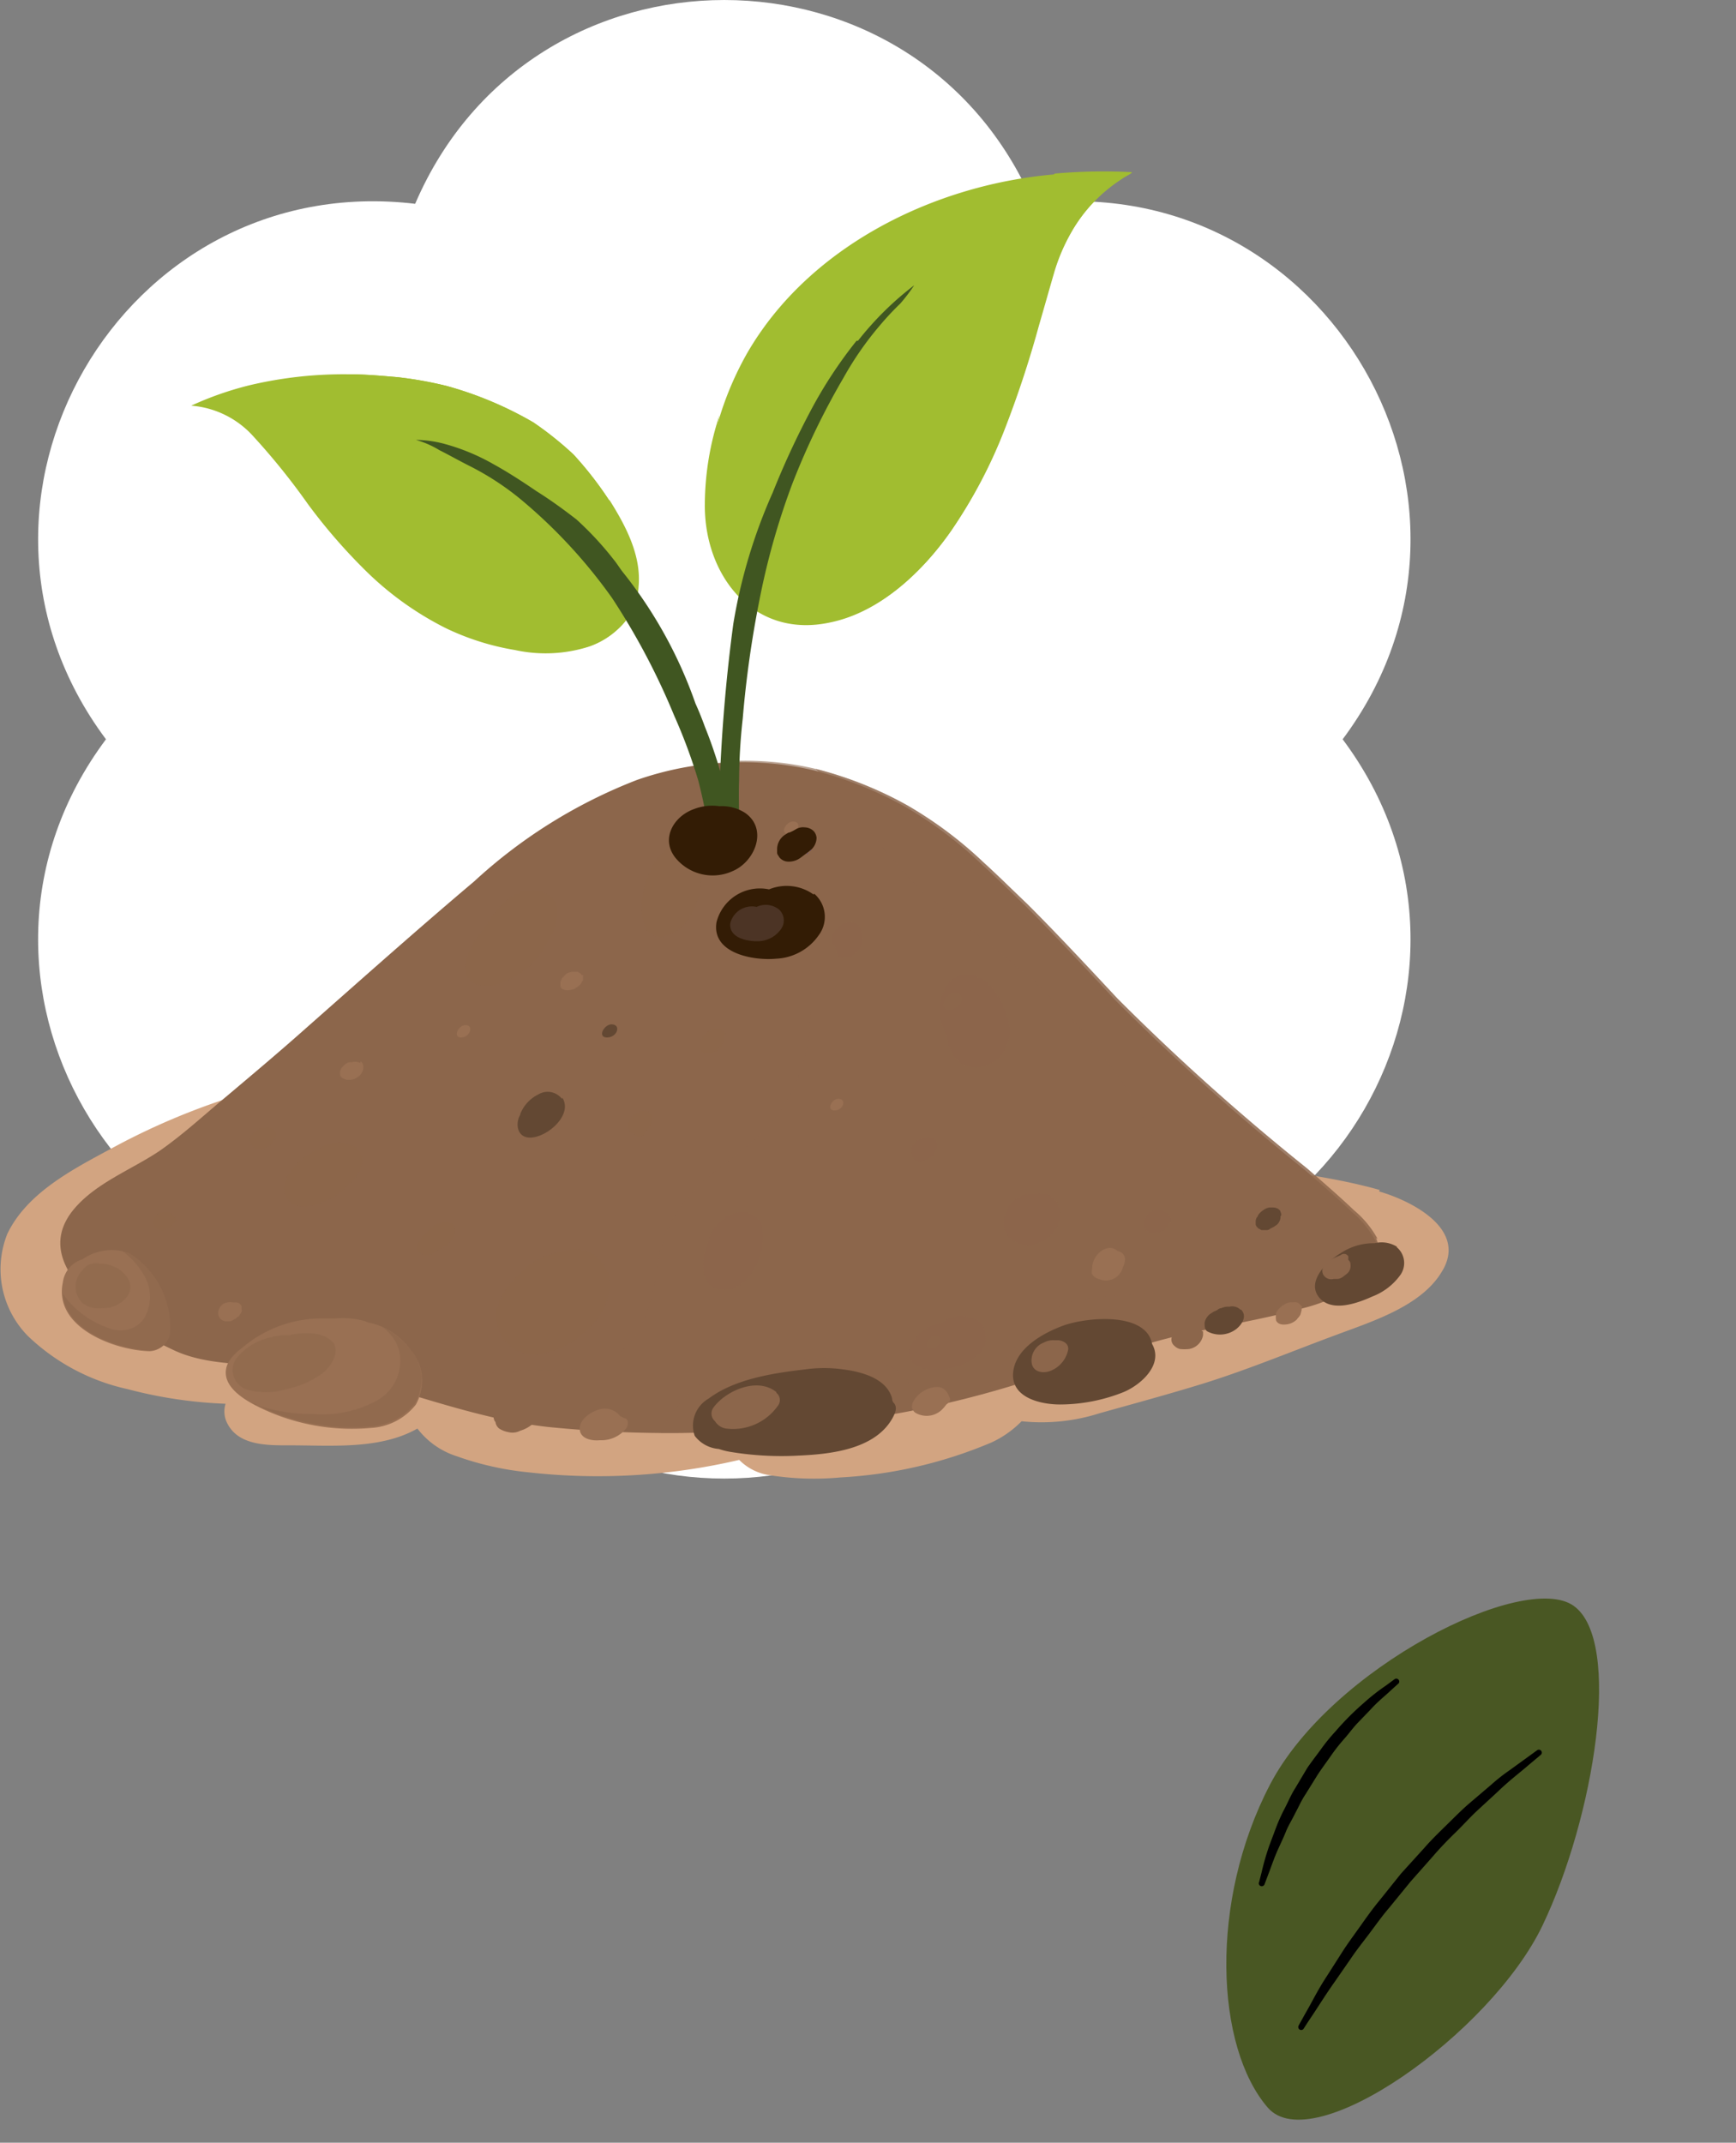 <svg xmlns="http://www.w3.org/2000/svg" xmlns:xlink="http://www.w3.org/1999/xlink" width="110.048" height="135.825" viewBox="0 0 110.048 135.825"><rect x="0" y="0" width="110.048" height="135.825" fill="#808080" stroke="none"/><defs><clipPath id="a"><rect width="32.509" height="23.995" transform="translate(0 0)" fill="none"/></clipPath></defs><g transform="translate(-1246.914 -184.3)"><g transform="translate(12781.333 11977)"><path d="M206.85,99.851h0c11.223-15.011-.987-36.158-19.6-33.944-7.388-17.225-31.807-17.225-39.195,0-18.611-2.214-30.821,18.933-19.6,33.944-11.223,15.011.987,36.158,19.6,33.944,7.388,17.225,31.807,17.225,39.195,0C205.863,136.009,218.073,114.862,206.85,99.851Z" transform="translate(-11656.156 -11845.688)" fill="#fff"/><g transform="translate(-11535.509 -11790.016)"><g transform="translate(1.09 8.173)"><g transform="translate(0 0)"><g transform="translate(0 37.357)"><path d="M88.549,137.289c-3.422-.971-7.076-1.249-10.545-1.942-4.671-.925-9.018-2.96-13.689-3.931A114.473,114.473,0,0,0,50.533,129.7c-5.134-.416-10.267-.925-15.4-1.295A36.739,36.739,0,0,0,21.3,129.565c-1.017.324-2.035.694-3.006,1.11A43.921,43.921,0,0,0,8.078,134.7c-2.4,1.295-5.272,2.775-6.521,5.365a6.035,6.035,0,0,0,1.295,6.475,13.216,13.216,0,0,0,6.336,3.376,28.279,28.279,0,0,0,6.2.925,1.638,1.638,0,0,0,.139,1.295c.74,1.387,2.59,1.341,3.977,1.341,2.636,0,5.689.277,8.047-1.064a5.06,5.06,0,0,0,2.5,1.757,18.936,18.936,0,0,0,4.532,1.017,39.367,39.367,0,0,0,13.366-.786,3.394,3.394,0,0,0,1.942.971,18.227,18.227,0,0,0,4.486.139,28.356,28.356,0,0,0,9.573-2.22,6.47,6.47,0,0,0,1.9-1.341,12.082,12.082,0,0,0,4.949-.509c1.989-.555,4.024-1.11,6.012-1.711,3.1-.925,6.058-2.174,9.065-3.284,2.22-.832,5.319-1.8,6.613-3.977,1.665-2.682-1.9-4.486-3.977-5.087Z" transform="translate(-1.09 -110.072)" fill="#d2a481"/><g transform="translate(3.828)"><path d="M10.908,122.569a14.887,14.887,0,0,0,2.081,1.8,22.569,22.569,0,0,0,3.7,2.127c2.682,1.2,6.336.647,9.2,1.249,4.949,1.017,9.388,3.006,14.429,3.561a76.5,76.5,0,0,0,15.262,0c2.5-.231,4.995-.509,7.446-.971a66.112,66.112,0,0,0,7.908-2.035c2.59-.832,5.18-1.665,7.816-2.4,1.8-.509,3.607-.832,5.411-1.2,1.341-.277,2.682-.555,3.977-.925a10.893,10.893,0,0,0,3.654-1.665,2.069,2.069,0,0,0,.925-2.636,6.183,6.183,0,0,0-1.48-1.8c-.971-.925-1.989-1.8-3.006-2.682a145.882,145.882,0,0,1-11.978-10.73c-1.9-2.035-3.792-4.07-5.735-6.012-.925-.879-1.85-1.8-2.821-2.682A25.582,25.582,0,0,0,62.937,92a23.985,23.985,0,0,0-5.781-2.312,20.2,20.2,0,0,0-11.238.6A32.471,32.471,0,0,0,35.6,96.716c-3.561,3.006-7.03,6.1-10.545,9.2-1.711,1.526-3.469,3.006-5.226,4.486-1.387,1.156-2.729,2.4-4.209,3.422-1.8,1.2-4.07,2.035-5.457,3.746-1.48,1.85-.694,3.607.6,5.041Z" transform="translate(-9.366 -89.062)" fill="#8c664b"/><path d="M93.039,119.265a6.183,6.183,0,0,0-1.48-1.8c-.971-.925-1.989-1.8-3.006-2.682a145.884,145.884,0,0,1-11.978-10.73c-1.9-2.035-3.792-4.07-5.735-6.012-.925-.879-1.85-1.8-2.821-2.682a25.581,25.581,0,0,0-4.764-3.561,23.985,23.985,0,0,0-5.781-2.312,19.533,19.533,0,0,0-5.411-.509,2.7,2.7,0,0,1,.832.185,3.369,3.369,0,0,1,2.127,1.572c.6,1.2.139,2.5.231,3.792a28.79,28.79,0,0,0,1.295,5.134,18.437,18.437,0,0,1,.555,5.272,11.952,11.952,0,0,1-.971,4.579,10.869,10.869,0,0,1-3.052,3.885,29.389,29.389,0,0,0-3.654,3.1,8.889,8.889,0,0,0-1.295,1.942,11.119,11.119,0,0,0-.74,2.4,12.042,12.042,0,0,1-1.295,4.44,4.53,4.53,0,0,1-1.665,1.572,6.266,6.266,0,0,1-2.4.694,25.736,25.736,0,0,1-2.682.046c-.925,0-1.85.139-2.775.139a24.024,24.024,0,0,1-5.735-.694,42.548,42.548,0,0,0-5.827-.971c-1.757-.139-3.561,0-5.319-.231a13.142,13.142,0,0,1-4.532-1.526,15,15,0,0,1-3.469-2.4A9.054,9.054,0,0,1,9.7,119.5a4.622,4.622,0,0,0,1.434,2.821,14.887,14.887,0,0,0,2.081,1.8,22.569,22.569,0,0,0,3.7,2.127c2.682,1.2,6.336.647,9.2,1.249,4.949,1.017,9.388,3.006,14.429,3.561a76.5,76.5,0,0,0,15.262,0c2.5-.231,4.995-.509,7.446-.971a66.106,66.106,0,0,0,7.908-2.035c2.59-.832,5.18-1.665,7.816-2.4,1.8-.509,3.607-.832,5.411-1.2,1.341-.277,2.682-.555,3.977-.925a10.893,10.893,0,0,0,3.654-1.665,2.069,2.069,0,0,0,.925-2.636Z" transform="translate(-9.546 -88.95)" fill="#8c664b" opacity="0.6"/><path d="M107.286,172.106a5.178,5.178,0,0,0-.925-.786,3.671,3.671,0,0,0-1.249-.462,8.755,8.755,0,0,0-2.682-.185c-.832,0-1.711.092-2.544.139a23.358,23.358,0,0,0-2.59.277,12.085,12.085,0,0,0-1.249.277,4.243,4.243,0,0,0-1.064.416,7.332,7.332,0,0,0-1.48,1.2,8.912,8.912,0,0,0-1.341,1.619,3.2,3.2,0,0,0-.462.879,80.856,80.856,0,0,0,8.186-.416c2.5-.231,4.995-.509,7.446-.971a7.188,7.188,0,0,0,1.064-.231,8.879,8.879,0,0,0-1.156-1.757Z" transform="translate(-53.622 -132.864)" fill="#8c664b" opacity="0.6"/><path d="M148.511,119.884a6.184,6.184,0,0,0-1.48-1.8c-.971-.925-1.989-1.8-3.006-2.682a145.878,145.878,0,0,1-11.978-10.73c-1.9-2.035-3.792-4.07-5.735-6.012-.925-.879-1.85-1.8-2.821-2.682a25.582,25.582,0,0,0-4.764-3.561,23.986,23.986,0,0,0-5.781-2.312H112.9a18.644,18.644,0,0,1,2.729,3.006,43.739,43.739,0,0,0,3.746,4.486c.879.832,1.9,1.526,2.821,2.266,1.11.879,2.22,1.757,3.284,2.636a37.113,37.113,0,0,1,5.781,5.966,25.318,25.318,0,0,1,2.266,3.515c.324.6.6,1.2.879,1.85.185.462.37.879.6,1.341.509.879,1.156,1.711,1.665,2.59a4.987,4.987,0,0,1,.879,2.636,2.686,2.686,0,0,1-1.619,2.266,8.259,8.259,0,0,1-3.469.786,13.667,13.667,0,0,0-3.654.509,7.859,7.859,0,0,0-3.1,2.544,13.206,13.206,0,0,0-1.85,2.96l2.775-.832c2.59-.832,5.18-1.665,7.816-2.4,1.8-.509,3.607-.832,5.411-1.2,1.341-.277,2.682-.555,3.977-.925a10.893,10.893,0,0,0,3.654-1.665,2.069,2.069,0,0,0,.925-2.636Z" transform="translate(-65.018 -89.568)" fill="#8c664b" opacity="0.6"/><path d="M148.756,167.069c-.37-2.035-4.116-1.711-5.642-1.156-1.249.462-2.914,1.387-3.145,2.821-.278,1.711,1.665,2.174,2.96,2.174a10.933,10.933,0,0,0,4.024-.786C148.062,169.659,149.5,168.364,148.756,167.069Z" transform="translate(-79.553 -130.093)" fill="#634833"/><path d="M168.466,163.966a.741.741,0,0,0-.694-.185,1,1,0,0,0-.509.092.4.4,0,0,0-.277.139s-.092,0-.092.046h0c-.092,0-.185.092-.277.139a.908.908,0,0,0-.416.6c0,.185,0,.462.185.555a1.7,1.7,0,0,0,1.8-.139c.37-.278.74-.832.324-1.249Z" transform="translate(-93.667 -129.164)" fill="#634833"/><path d="M43.815,167.462a4.362,4.362,0,0,0-2.636-1.8.657.657,0,0,1-.277-.092,5.2,5.2,0,0,0-1.9-.185h-.786a7.779,7.779,0,0,0-5.18,1.9,3,3,0,0,0-.832.879c-.647,1.295.74,2.22,1.711,2.729a13.329,13.329,0,0,0,7.307,1.434,3.9,3.9,0,0,0,2.867-1.48,3.1,3.1,0,0,0-.231-3.376Z" transform="translate(-21.554 -130.024)" fill="#997053"/><path d="M45.836,168.126a4.445,4.445,0,0,0-1.85-1.526,2.425,2.425,0,0,1,.509.462,2.5,2.5,0,0,1,.6,2.035,2.882,2.882,0,0,1-1.48,2.174,7.276,7.276,0,0,1-4.07.832,10.478,10.478,0,0,1-3.746-.647h.092A13.329,13.329,0,0,0,43.2,172.89a3.9,3.9,0,0,0,2.867-1.48,3.1,3.1,0,0,0-.231-3.376Z" transform="translate(-23.575 -130.688)" fill="#8c664b" opacity="0.6"/><path d="M71.252,176.586a.353.353,0,0,1-.231-.093,2.161,2.161,0,0,0-.462-.231,1.768,1.768,0,0,0-1.572.6.722.722,0,0,0-.185.879l.046.046a.639.639,0,0,0,.231.416,1.616,1.616,0,0,0,.6.231,1.044,1.044,0,0,0,.74-.092,2.157,2.157,0,0,0,.925-.555.72.72,0,0,0-.139-1.249Z" transform="translate(-41.267 -135.864)" fill="#8c664b"/><path d="M108.7,174.379a.143.143,0,0,0-.046-.092,1.089,1.089,0,0,0-.092-.37c-.462-1.11-1.942-1.48-3.006-1.619a8.7,8.7,0,0,0-2.451,0c-1.989.231-4.44.6-6.1,1.85a1.968,1.968,0,0,0-.879,2.359,2.115,2.115,0,0,0,1.526.832,4.331,4.331,0,0,0,.74.185,19.868,19.868,0,0,0,4.394.231c2.035-.092,4.856-.416,5.92-2.451.139-.277.277-.6.046-.879Z" transform="translate(-55.914 -133.704)" fill="#634833"/><path d="M186.544,155.281a1.848,1.848,0,0,0-1.434-.231,3.738,3.738,0,0,0-2.174.647c-.786.462-2.127,1.711-1.387,2.729.786,1.064,2.5.416,3.422,0a3.906,3.906,0,0,0,1.757-1.341,1.308,1.308,0,0,0-.231-1.8Z" transform="translate(-101.802 -124.456)" fill="#634833"/><path d="M13.883,156.239a3.229,3.229,0,0,0-3.006.37,1.762,1.762,0,0,0-1.249,1.48c-.6,2.867,3.33,4.3,5.5,4.347a1.379,1.379,0,0,0,1.295-1.11,5.554,5.554,0,0,0-2.544-5.087Z" transform="translate(-9.474 -124.998)" fill="#997053"/><path d="M13.955,156.339a1.357,1.357,0,0,0-.462-.139,5,5,0,0,1,1.434,1.665,2.65,2.65,0,0,1-.139,2.682,1.736,1.736,0,0,1-1.156.647,2.06,2.06,0,0,1-1.064-.139,5.9,5.9,0,0,1-2.266-1.434,4.671,4.671,0,0,1-.6-.74c.139,2.359,3.561,3.561,5.55,3.607a1.379,1.379,0,0,0,1.295-1.11A5.554,5.554,0,0,0,14,156.293Z" transform="translate(-9.546 -125.098)" fill="#8c664b" opacity="0.6"/><path d="M129.9,165.312a1.886,1.886,0,0,0-2.127.185,2.546,2.546,0,0,0-1.156.462,2.312,2.312,0,0,0-.879,1.11.952.952,0,0,0,.647,1.249,3.574,3.574,0,0,0,1.85.046,3.259,3.259,0,0,0,1.8-.832,1.433,1.433,0,0,0-.092-2.266Z" transform="translate(-71.885 -129.862)" fill="#8c664b" opacity="0.4"/><path d="M174.819,150.709a.346.346,0,0,0-.046-.231c0-.093-.092-.139-.139-.185a.669.669,0,0,0-.324-.092h-.231a.831.831,0,0,0-.416.185,1.081,1.081,0,0,0-.324.324s0,.092-.046.092a.5.5,0,0,0-.092.278v.185c0,.093.092.185.185.277.046,0,.092.046.185.092h.278a.34.34,0,0,0,.277-.092l.185-.092a.666.666,0,0,0,.139-.092h0a.557.557,0,0,0,.231-.231.657.657,0,0,0,.092-.278v-.092h0Z" transform="translate(-97.43 -121.873)" fill="#634833"/><path d="M69.767,106.772c-1.341-.462-2.682.6-3.422,1.9-.046.046-.092.139-.139.185-.647.786-2.22,2.914-.786,3.746a2.577,2.577,0,0,0,2.174-.231,5.551,5.551,0,0,0,1.85-1.434c.74-.971,2.22-3.469.324-4.116Z" transform="translate(-39.182 -98.47)" fill="#8c664b" opacity="0.5"/><path d="M36.889,140c.647-1.387-2.174-.694-1.434.37.092.092.185.231.324.231h.231a.608.608,0,0,0,.462-.139.557.557,0,0,0,.231-.231c.092-.092.139-.139.139-.231Z" transform="translate(-23.322 -115.973)" fill="#8c664b" opacity="0.5"/><path d="M44.535,141.546a2.033,2.033,0,0,0-2.312.139,3.326,3.326,0,0,0-.971.555c-.647.509-1.665,1.619-1.064,2.544.647,1.017,2.266.37,3.006-.092C44.072,144.182,45.783,142.563,44.535,141.546Z" transform="translate(-25.835 -117.057)" fill="#8c664b" opacity="0.5"/><path d="M23.441,151.17v-.046c0-.092-.046-.139-.139-.185a.637.637,0,0,0-.185-.139h-.185a.587.587,0,0,0-.277.046h-.092a199.052,199.052,0,0,1-.185.093h-.046l-.046.046h0a.143.143,0,0,1-.046.092h0a.143.143,0,0,1-.046.092h0a.351.351,0,0,1-.092.185h0v.139a.34.34,0,0,0,.092.277l.092.092a.669.669,0,0,0,.324.092.586.586,0,0,0,.277-.046.4.4,0,0,0,.277-.139c.092-.046.139-.139.231-.231a1.01,1.01,0,0,0,.139-.231v-.324Z" transform="translate(-16.211 -122.195)" fill="#8c664b" opacity="0.5"/><path d="M59.906,152.182a2.058,2.058,0,0,0-.971.555,3.492,3.492,0,0,0-.509.647h0a.555.555,0,0,0-.046.694.707.707,0,0,0,.832.139c.231-.139.462-.277.74-.462a2.541,2.541,0,0,0,.416-.324,1.1,1.1,0,0,0,.278-.509C60.831,152.413,60.368,152.089,59.906,152.182Z" transform="translate(-35.656 -122.93)" fill="#8c664b" opacity="0.5"/><path d="M92.4,100.6c-1.064-.786-2.359.37-2.775,1.341a.979.979,0,0,1-.139.324,5.153,5.153,0,0,0-.324,3.145,1.112,1.112,0,0,0,1.2.832,2.643,2.643,0,0,0,1.757-1.295,5.024,5.024,0,0,0,.694-2.127c.092-.694.139-1.711-.509-2.174Z" transform="translate(-52.191 -95.071)" fill="#8c664b" opacity="0.5"/><path d="M88.724,137.277c-.231-.647-1.11-.324-1.387.139a.755.755,0,0,0-.093.694.457.457,0,0,0,.324.324h.092c.093.324.6.092.647-.185a1.18,1.18,0,0,0,.324-.462v-.046h0a.547.547,0,0,0,.046-.462Z" transform="translate(-51.201 -114.731)" fill="#8c664b" opacity="0.5"/><path d="M101.208,151.768a1.342,1.342,0,0,0-1.711-.832,2.378,2.378,0,0,0-1.757,1.989,2.277,2.277,0,0,0-.277.786c-.139.879.139,2.035,1.2,2.081,1.249.046,2.127-1.2,2.4-2.266a3.254,3.254,0,0,0,.092-1.757Z" transform="translate(-56.701 -122.238)" fill="#8c664b" opacity="0.4"/><path d="M127.6,140.948a.5.5,0,0,0-.37-.37,1.281,1.281,0,0,0-.6.046,2.011,2.011,0,0,0-.324.185c-.092.092-.185.139-.231.277a.882.882,0,0,0-.092.6.507.507,0,0,0,.555.37,1.105,1.105,0,0,0,.647-.231h.046s.093-.046.093-.092a.665.665,0,0,1,.092-.139.774.774,0,0,0,.185-.694Z" transform="translate(-72.038 -116.69)" fill="#8c664b" opacity="0.4"/><path d="M142.188,149.21a1.19,1.19,0,0,0-1.341-.925.787.787,0,0,0-.324.046,2.036,2.036,0,0,0-.74.093,1.871,1.871,0,0,0-1.064,2.127,1.385,1.385,0,0,0,.879.879,1.835,1.835,0,0,0,1.8-.324,1.921,1.921,0,0,0,.832-1.9Z" transform="translate(-78.859 -120.837)" fill="#8c664b" opacity="0.4"/><path d="M134.331,121.837c-.046-1.2-.971-3.145-2.266-3.515-1.48-.416-2.266,1.2-2.174,2.4a4.245,4.245,0,0,0,.462,1.48,2.878,2.878,0,0,0,.6,1.434,1.689,1.689,0,0,0,1.942.37,2.26,2.26,0,0,0,1.434-2.127Z" transform="translate(-74.147 -104.702)" fill="#8c664b" opacity="0.4"/><path d="M159.548,151a.432.432,0,0,0-.231-.324.228.228,0,0,1-.139-.046.667.667,0,0,1-.139-.092.88.88,0,0,0-1.11.555.633.633,0,0,0,.092.694.33.33,0,0,0,.277.139h.416a.383.383,0,0,0,.37-.139h0c.139-.046.231-.185.324-.277a1.013,1.013,0,0,0,.139-.231V151Z" transform="translate(-89.189 -122.026)" fill="#8c664b" opacity="0.4"/><path d="M98.665,126.17a.185.185,0,0,0-.092-.185c-.092-.092-.185-.185-.277-.185h-.416a.255.255,0,0,0-.231.092.38.38,0,0,0-.277.185.73.73,0,0,0-.231.277c0,.046-.092.139-.092.185,0,.092-.046.139-.046.231a.39.39,0,0,0,.092.324s0,.092.046.092c0,.046.092.092.185.139h.37a.691.691,0,0,0,.324-.139s.092-.046.092-.092h0s.092-.046.092-.092a.474.474,0,0,0,.231-.277.351.351,0,0,1,.092-.185,1,1,0,0,0,0-.37Z" transform="translate(-56.471 -108.757)" fill="#8c664b" opacity="0.5"/><path d="M74.641,156.035a3.637,3.637,0,0,0-1.85.185,3.976,3.976,0,0,0-1.989,1.064c-1.064.925-2.174,2.4-1.526,3.839,1.48,3.376,6.567.324,6.937-2.312a2.316,2.316,0,0,0-1.526-2.821Z" transform="translate(-41.466 -124.979)" fill="#8c664b" opacity="0.5"/><path d="M39.327,168.015c-.509-.647-1.711-.694-2.775-.462a3.307,3.307,0,0,0-1.156.139,3.758,3.758,0,0,0-2.22,1.387,1.3,1.3,0,0,0,.647,1.9,4.334,4.334,0,0,0,2.544,0A5.819,5.819,0,0,0,38.633,170c.555-.416,1.2-1.341.694-2.035Z" transform="translate(-22.061 -131.132)" fill="#8c664b" opacity="0.5"/><path d="M13.975,158.084a1.912,1.912,0,0,0-.879-.231H13a1.034,1.034,0,0,0-1.11.416,1.465,1.465,0,0,0,0,2.081,1.711,1.711,0,0,0,1.249.324,1.911,1.911,0,0,0,1.619-.786c.462-.74-.092-1.434-.74-1.8Z" transform="translate(-10.491 -125.964)" fill="#8c664b" opacity="0.5"/><path d="M116.836,111.316a.924.924,0,0,0-1.249,0c-.277.231-.74.786-.416,1.156,0,.046.092.092.139.139a2.439,2.439,0,0,0,.139.555c.046.139.277.185.416.185a1.315,1.315,0,0,0,.555-.185,1.3,1.3,0,0,0,.37-1.85Z" transform="translate(-66.179 -100.841)" fill="#8c664b" opacity="0.4"/><path d="M102.727,175.012c-1.2-.971-3.191-.092-3.977.971a.642.642,0,0,0,.092.879.987.987,0,0,0,.694.462,3.48,3.48,0,0,0,3.284-1.434.59.59,0,0,0-.092-.832Z" transform="translate(-57.343 -134.984)" fill="#8c664b"/><path d="M144.182,168.4h-.231a1.251,1.251,0,0,0-.694.139,1.216,1.216,0,0,0-.786,1.295c.092.647.832.694,1.295.462A1.813,1.813,0,0,0,144.783,169C144.83,168.631,144.506,168.446,144.182,168.4Z" transform="translate(-80.899 -131.656)" fill="#8c664b"/><path d="M128.654,167.8c-.462,0-.832.786-.277.786S129.209,167.8,128.654,167.8Z" transform="translate(-73.187 -131.333)" fill="#8c664b"/><path d="M115.523,149.185c-.046-.139-.231-.185-.324-.185a1.574,1.574,0,0,0-.462.046,1.276,1.276,0,0,0-.647.555,2.581,2.581,0,0,0-.231.37.593.593,0,0,0,.185.647.746.746,0,0,0,.324.185,1.28,1.28,0,0,0,.416-.046,1.645,1.645,0,0,0,.74-.647.893.893,0,0,0,.139-.462A.781.781,0,0,0,115.523,149.185Z" transform="translate(-65.513 -121.228)" fill="#8c664b"/><path d="M176.894,158.3c-.555,0-1.064.971-.324.971S177.634,158.3,176.894,158.3Z" transform="translate(-99.043 -126.227)" fill="#8c664b"/><g transform="translate(79.995 31.272)"><path d="M183.576,160.1Z" transform="translate(-182.992 -158.467)" fill="#8c664b"/><path d="M183.7,157.346a.143.143,0,0,0,.092-.046h0Z" transform="translate(-183.069 -156.962)" fill="#8c664b"/><path d="M184.123,157.231a.33.33,0,0,0-.139-.278v-.231a.316.316,0,0,0-.462-.093c-.185.093-.324.139-.509.231h0a1.746,1.746,0,0,0-.555.462.492.492,0,0,0,0,.647.578.578,0,0,0,.6.185h.231c.231,0,.416-.185.6-.324a.638.638,0,0,0,.231-.6Z" transform="translate(-182.336 -156.569)" fill="#8c664b"/></g><path d="M131.119,120.8c-.6,0-1.156,1.064-.37,1.064S131.905,120.8,131.119,120.8Z" transform="translate(-74.403 -106.07)" fill="#8c664b"/><path d="M74.832,134.8a1.145,1.145,0,0,0-1.48-.277,2.345,2.345,0,0,0-1.156,1.249v.046a1.2,1.2,0,0,0-.139.879c.416,1.572,3.7-.462,2.821-1.942Z" transform="translate(-43.044 -113.368)" fill="#634833"/><path d="M84.206,125.1c-.462,0-.925.832-.277.832S84.854,125.1,84.206,125.1Z" transform="translate(-49.273 -108.381)" fill="#634833"/></g><path d="M83.394,178.393l-.277-.139a1.236,1.236,0,0,0-1.156-.462c-.6.092-1.572.694-1.387,1.434.139.509.832.6,1.249.555a2.023,2.023,0,0,0,1.665-.74c.139-.185.185-.555-.046-.647Z" transform="translate(-43.801 -136.7)" fill="#997053"/><path d="M128.5,175.54c-.139-.416-.37-.74-.832-.74a1.829,1.829,0,0,0-1.341.694c-.231.278-.37.647-.046.925a1.394,1.394,0,0,0,1.665-.139,2.645,2.645,0,0,0,.324-.37C128.406,175.817,128.545,175.679,128.5,175.54Z" transform="translate(-68.279 -135.096)" fill="#997053"/><path d="M163.571,166.67c-.046-.231-.231-.324-.462-.37h-.555a1.455,1.455,0,0,0-.786.6.521.521,0,0,0,.092.74.745.745,0,0,0,.324.185,2.611,2.611,0,0,0,.6,0,1.1,1.1,0,0,0,.6-.324,1.055,1.055,0,0,0,.277-.555v-.231Z" transform="translate(-87.396 -130.527)" fill="#8c664b"/><path d="M177.641,163.556c0-.092-.046-.139-.139-.231a.427.427,0,0,0-.416-.139h-.231a.831.831,0,0,0-.416.185h0a.143.143,0,0,0-.092.046c-.139.139-.324.277-.37.462a1.549,1.549,0,0,0,0,.462c.139.277.462.277.74.231a1.1,1.1,0,0,0,.6-.324c0-.046.092-.092.139-.185.092-.092.092-.231.139-.37v-.185Z" transform="translate(-95.084 -128.846)" fill="#997053"/><path d="M152.846,156.467a.542.542,0,0,0-.416-.509h0a.143.143,0,0,1-.092-.046c-.647-.509-1.526.277-1.572,1.017h0c0,.185-.092.416.046.555a.636.636,0,0,0,.37.231,1.106,1.106,0,0,0,1.526-.74,1.232,1.232,0,0,0,.139-.555Z" transform="translate(-81.527 -124.856)" fill="#997053"/><path d="M115.4,135.3c-.416,0-.786.74-.231.74S115.96,135.3,115.4,135.3Z" transform="translate(-62.261 -113.864)" fill="#997053"/><path d="M32.48,163.6v-.185a.434.434,0,0,0-.416-.231h-.139a.925.925,0,0,0-.6.092.705.705,0,0,0-.324.555.523.523,0,0,0,.509.555h.139a.525.525,0,0,0,.37-.139h0c.092,0,.139-.092.185-.139.092,0,.139-.092.185-.185A.307.307,0,0,0,32.48,163.6Z" transform="translate(-17.167 -128.84)" fill="#997053"/><path d="M79.241,118.131c0-.046,0-.092-.092-.139a.665.665,0,0,1-.139-.092h-.37a1.049,1.049,0,0,0-.185.046.351.351,0,0,0-.185.092l-.277.277h0v.046h0a.353.353,0,0,0-.092.231v.139c0,.092,0,.139.046.185l.092.092a.228.228,0,0,1,.139.046,1,1,0,0,0,.509-.046c.092,0,.185-.092.277-.139h0c.046,0,.092-.093.185-.139h0c0-.046.092-.092.092-.139s.046-.092.093-.139v-.37Z" transform="translate(-42.377 -104.511)" fill="#997053"/><path d="M48.995,130.292a.773.773,0,0,0-.555-.046h0a.5.5,0,0,0-.37.092,1.57,1.57,0,0,0-.277.277.622.622,0,0,0-.092.416.307.307,0,0,0,.185.231c.092.046.139.046.231.092h.231a.746.746,0,0,0,.416-.139.729.729,0,0,0,.324-.324.669.669,0,0,0,.092-.324c0-.139-.046-.324-.185-.37Z" transform="translate(-26.144 -111.122)" fill="#997053"/><path d="M64.254,125.2c-.462,0-.832.786-.277.786S64.809,125.2,64.254,125.2Z" transform="translate(-34.743 -108.435)" fill="#997053"/><path d="M109.13,97.3c-.462,0-.879.786-.277.786S109.731,97.3,109.13,97.3Z" transform="translate(-58.854 -93.438)" fill="#997053"/></g><g transform="translate(12.122)"><path d="M119.906,8.371c-7.585.647-15.539,4.532-19.47,11.331A20.331,20.331,0,0,0,97.8,29.228c-.046,4.532,3.1,8.556,7.955,7.492,3.145-.647,5.827-3.191,7.631-5.781a31.448,31.448,0,0,0,3.33-6.29,66.956,66.956,0,0,0,2.22-6.706c.324-1.11.647-2.266.971-3.376a11.936,11.936,0,0,1,1.064-2.5A9.818,9.818,0,0,1,124.253,8.6c.185-.139.416-.231.6-.37a35.229,35.229,0,0,0-4.949.092Z" transform="translate(-65.195 -8.173)" fill="#a1bd30"/><path d="M121.933,10.157a17.017,17.017,0,0,0-1.711,2.359c-.462.74-.879,1.526-1.295,2.312-.37.786-.74,1.619-1.064,2.451-.37.925-.786,1.85-1.156,2.729a29.816,29.816,0,0,1-1.341,2.729,17.738,17.738,0,0,1-1.619,2.5,14.117,14.117,0,0,1-1.989,2.081,8.74,8.74,0,0,1-2.451,1.434,2.368,2.368,0,0,1-2.4-.231,3.062,3.062,0,0,1-.694-1.017,5.314,5.314,0,0,1-.324-1.665,8.1,8.1,0,0,1,1.017-3.561,11.536,11.536,0,0,1,.971-1.619,16.727,16.727,0,0,1,1.017-1.48,31.054,31.054,0,0,1,2.22-2.682,29.483,29.483,0,0,1,5.226-4.394c.971-.647,1.942-1.2,2.914-1.757,1.017-.555,2.035-1.017,3.1-1.48a12.045,12.045,0,0,1,1.156-.462h-.6a30.951,30.951,0,0,0-5.319,2.081,31.031,31.031,0,0,0-9.25,6.983,36.164,36.164,0,0,0-3.654,4.764,26.5,26.5,0,0,0-1.619,2.729,23.917,23.917,0,0,0-1.295,2.96c-.37.925-.74,1.9-1.064,2.867a3.624,3.624,0,0,1-.416.971c-.139.185-.324.416-.555.37-.37,0-.647-.37-.879-.6a3.348,3.348,0,0,1-.509-.879,6.772,6.772,0,0,1-.324-2.359,13.583,13.583,0,0,1,.231-2.359c.092-.74.231-1.48.37-2.174A18.249,18.249,0,0,0,97.7,29.4c-.046,4.532,3.1,8.556,7.955,7.492,3.145-.647,5.827-3.191,7.631-5.781a31.448,31.448,0,0,0,3.33-6.29,66.963,66.963,0,0,0,2.22-6.706c.324-1.11.647-2.266.971-3.376a11.935,11.935,0,0,1,1.064-2.5,9.818,9.818,0,0,1,3.284-3.469c.185-.139.416-.231.6-.37h-.832a9.486,9.486,0,0,0-2.035,1.8Z" transform="translate(-65.141 -8.295)" fill="#a1bd30"/><path d="M53.8,44a22.429,22.429,0,0,0-2.266-2.914,21.322,21.322,0,0,0-2.544-2.035,23.119,23.119,0,0,0-5.5-2.312,24.21,24.21,0,0,0-3.1-.555C39.324,36.092,38.307,36,37.243,36A25.851,25.851,0,0,0,31,36.694a20.632,20.632,0,0,0-3.7,1.295,5.907,5.907,0,0,1,3.977,1.989A43.048,43.048,0,0,1,34.7,44.232a35.615,35.615,0,0,0,3.885,4.44,20.011,20.011,0,0,0,4.856,3.422,16.212,16.212,0,0,0,4.394,1.387,9.05,9.05,0,0,0,4.717-.231,5.1,5.1,0,0,0,1.9-1.2A3.827,3.827,0,0,0,55.6,49.5c.185-1.989-.832-3.885-1.85-5.5Z" transform="translate(-27.3 -23.131)" fill="#a1bd30"/><path d="M56.38,44a22.429,22.429,0,0,0-2.266-2.914,21.322,21.322,0,0,0-2.544-2.035,23.119,23.119,0,0,0-5.5-2.312,24.211,24.211,0,0,0-3.1-.555C41.9,36.092,40.887,36,39.823,36h0c.694.092,1.387.231,2.081.37A17.254,17.254,0,0,1,45.512,37.8c1.064.6,2.081,1.295,3.1,1.989a5.647,5.647,0,0,1,2.127,2.174.045.045,0,0,1-.046.046,2.423,2.423,0,0,1-1.2-.462c-.416-.231-.786-.462-1.2-.647a23.071,23.071,0,0,0-2.96-1.156q-1.318-.416-2.636-.694c-.879-.231-1.8-.416-2.682-.555a8.067,8.067,0,0,0-2.359-.046,9.472,9.472,0,0,0,1.11.231,18.612,18.612,0,0,1,2.775.647,17.919,17.919,0,0,1,2.544,1.156,24.227,24.227,0,0,1,3.607,2.359,14.182,14.182,0,0,1,2.5,2.5,4.118,4.118,0,0,1,1.11,2.914,2.167,2.167,0,0,1-.647,1.341,3,3,0,0,1-1.711.832,5.217,5.217,0,0,1-2.22-.231,10.466,10.466,0,0,1-1.989-.786,16.852,16.852,0,0,1-4.209-2.96,24.67,24.67,0,0,1-1.85-1.942c-.555-.6-1.064-1.295-1.572-1.942a12.366,12.366,0,0,0-3.561-3.376,8,8,0,0,0-1.434-.647,8.907,8.907,0,0,1,1.8,1.387,43.048,43.048,0,0,1,3.422,4.255,35.614,35.614,0,0,0,3.885,4.44,20.011,20.011,0,0,0,4.856,3.422,16.212,16.212,0,0,0,4.394,1.387,9.05,9.05,0,0,0,4.717-.231,5.1,5.1,0,0,0,1.9-1.2,3.827,3.827,0,0,0,1.156-2.544c.185-1.989-.832-3.885-1.85-5.5Z" transform="translate(-29.88 -23.131)" fill="#a1bd30"/><path d="M86.034,27.315a28.25,28.25,0,0,0-2.914,4.44,52.621,52.621,0,0,0-2.4,5.18,33.972,33.972,0,0,0-2.5,8.325c-.416,3.1-.694,6.243-.832,9.342a28.965,28.965,0,0,0-.971-2.821c-.185-.509-.37-.971-.6-1.48a28.163,28.163,0,0,0-4.532-8.232c-.231-.277-.416-.6-.647-.879a20.236,20.236,0,0,0-2.359-2.544c-.832-.647-1.665-1.249-2.544-1.8-.879-.6-1.8-1.2-2.729-1.711a13.268,13.268,0,0,0-3.145-1.295A7.32,7.32,0,0,0,58.1,33.6a6,6,0,0,1,1.48.647c.647.324,1.295.694,1.942,1.017a17.432,17.432,0,0,1,3.469,2.312,32.858,32.858,0,0,1,5.55,6.058,43.982,43.982,0,0,1,3.931,7.446A33.929,33.929,0,0,1,76,55.2a33.529,33.529,0,0,1,.74,3.746,4.731,4.731,0,0,0,1.8,0c.092-1.249,0-2.5.046-3.746a36.627,36.627,0,0,1,.231-3.931,67.2,67.2,0,0,1,1.064-7.538,45.812,45.812,0,0,1,2.081-7.353A47.045,47.045,0,0,1,85.2,29.673a20.411,20.411,0,0,1,2.312-3.33,18.38,18.38,0,0,1,1.295-1.387,10.86,10.86,0,0,0,.879-1.156,19.719,19.719,0,0,0-3.561,3.515Z" transform="translate(-43.856 -16.573)" fill="#405621"/><path d="M121.1,15.8a1.022,1.022,0,0,0-1.064-.324A6.222,6.222,0,0,0,117.032,17c-.37.277-1.48,1.064-1.434,1.711v.416c.139.694.971.647,1.48.509a7.131,7.131,0,0,0,2.266-1.2,5.409,5.409,0,0,0,1.665-1.572A1.1,1.1,0,0,0,121.1,15.8Z" transform="translate(-74.761 -12.087)" fill="#a1bd30"/><path d="M110.714,28.222v-.046c-.046-.046-.185,0-.231,0a.685.685,0,0,0-.6.509v.139a.229.229,0,0,0,.231.324,1.762,1.762,0,0,0,.462-.139.622.622,0,0,0,.277-.324c.092-.185.092-.37-.092-.462Z" transform="translate(-71.68 -18.914)" fill="#a1bd30"/><path d="M46.424,46.854a6.369,6.369,0,0,0-1.017-1.2,4.833,4.833,0,0,0-1.48-1.064,1.221,1.221,0,0,0-1.572.555,1.45,1.45,0,0,0,.231,1.48c.509.786,1.619,1.942,2.682,1.989a1.033,1.033,0,0,0,.647,0,1,1,0,0,0,.74-.74,1.49,1.49,0,0,0-.277-1.064Z" transform="translate(-35.325 -27.695)" fill="#a1bd30"/><path d="M54.255,55.931a.248.248,0,0,0-.139-.185.228.228,0,0,1-.139-.046h-.185a.34.34,0,0,0-.277.092l-.139.139s-.046.139,0,.185V56.3a.351.351,0,0,0,.092.185h0a.466.466,0,0,0,.139.046h.185a.24.24,0,0,0,.185-.093.425.425,0,0,0,.185-.277v-.231Z" transform="translate(-41.305 -33.72)" fill="#a1bd30"/><path d="M97.6,95.574a2.739,2.739,0,0,0-1.619-.416,3.2,3.2,0,0,0-1.619.185c-1.295.462-2.127,1.9-1.156,3.1a3.048,3.048,0,0,0,3.607.832C98.249,98.673,99.081,96.592,97.6,95.574Z" transform="translate(-62.499 -54.91)" fill="#331c05"/><g transform="translate(37.137 41.589)"><path d="M110.1,98.747a.689.689,0,0,0-.185-.416.853.853,0,0,0-.555-.231.9.9,0,0,0-.6.139,2.744,2.744,0,0,1-.37.185c-.092,0-.185.092-.277.139a1.1,1.1,0,0,0-.509.879v.277c0,.092.092.185.139.277a.746.746,0,0,0,.6.277,1.256,1.256,0,0,0,.786-.277l.555-.416a1.04,1.04,0,0,0,.416-.925Z" transform="translate(-107.6 -98.1)" fill="#331c05"/><path d="M111.7,101.593s.092-.092.139-.092c-.046,0-.092.092-.139.139h0Z" transform="translate(-109.804 -99.928)" fill="#513d98"/><path d="M112.146,101.193H112.1l.092-.092Z" transform="translate(-110.019 -99.713)" fill="#513d98"/></g><path d="M105.42,106.669a2.938,2.938,0,0,0-2.821-.324,2.838,2.838,0,0,0-3.33,2.081c-.324,1.989,2.359,2.451,3.792,2.312a3.464,3.464,0,0,0,2.682-1.48,1.941,1.941,0,0,0-.277-2.636Z" transform="translate(-65.97 -60.825)" fill="#331c05"/><path d="M104.24,108.993a1.365,1.365,0,0,0-1.387-.139,1.416,1.416,0,0,0-1.665,1.017c-.139.971,1.156,1.2,1.85,1.156a1.808,1.808,0,0,0,1.341-.74.939.939,0,0,0-.139-1.295Z" transform="translate(-67.011 -62.224)" fill="#4c3425"/></g></g></g></g></g><g transform="matrix(0.883, -0.469, 0.469, 0.883, 1316.993, 298.938)"><g clip-path="url(#a)"><path d="M.19,21.575C1.161,25.826,14.9,24.053,21,19.542S33.958,6,32.241,2.576,16.827-1.186,9.917,3.56-.936,16.634.19,21.575" fill="#495723"/><path d="M4.356,17.9l.836-.542c.544-.329,1.268-.871,2.231-1.394.476-.269.993-.561,1.537-.87s1.142-.593,1.753-.9,1.241-.627,1.906-.9l2-.862,2.048-.737c.67-.257,1.351-.45,2.006-.644s1.288-.393,1.9-.527l1.724-.381a11.786,11.786,0,0,1,1.468-.266l1.139-.16.991-.139a.187.187,0,0,1,.065.369l-.012,0-.971.207c-.614.148-1.506.28-2.545.581-.522.137-1.088.285-1.685.443s-1.21.387-1.857.576-1.311.4-1.971.661l-2.009.752L12.928,14c-.661.257-1.282.576-1.894.861s-1.212.545-1.756.837l-1.549.8c-.965.483-1.75.949-2.308,1.245s-.874.481-.874.481a.186.186,0,0,1-.253-.074.188.188,0,0,1,.062-.248"/><path d="M6.388,8.717s.165-.181.455-.5A15.89,15.89,0,0,1,8.081,6.94l.906-.8a10.8,10.8,0,0,1,1.063-.822c.383-.263.754-.575,1.182-.814L12.5,3.734c.441-.232.9-.434,1.336-.648a11.337,11.337,0,0,1,1.323-.558,17.178,17.178,0,0,1,2.432-.752,13.13,13.13,0,0,1,1.769-.318l.673-.1a.187.187,0,0,1,.073.366l-.019,0-.647.164c-.408.118-1.006.217-1.689.468l-1.11.362c-.393.132-.786.329-1.208.487a10.917,10.917,0,0,0-1.272.565c-.421.216-.858.42-1.28.652l-1.242.723c-.421.223-.785.519-1.162.767-.364.267-.75.484-1.064.751s-.631.495-.916.717c-.572.437-1.016.878-1.342,1.151l-.506.446a.187.187,0,0,1-.265-.017.189.189,0,0,1,0-.251"/></g></g></g></svg>